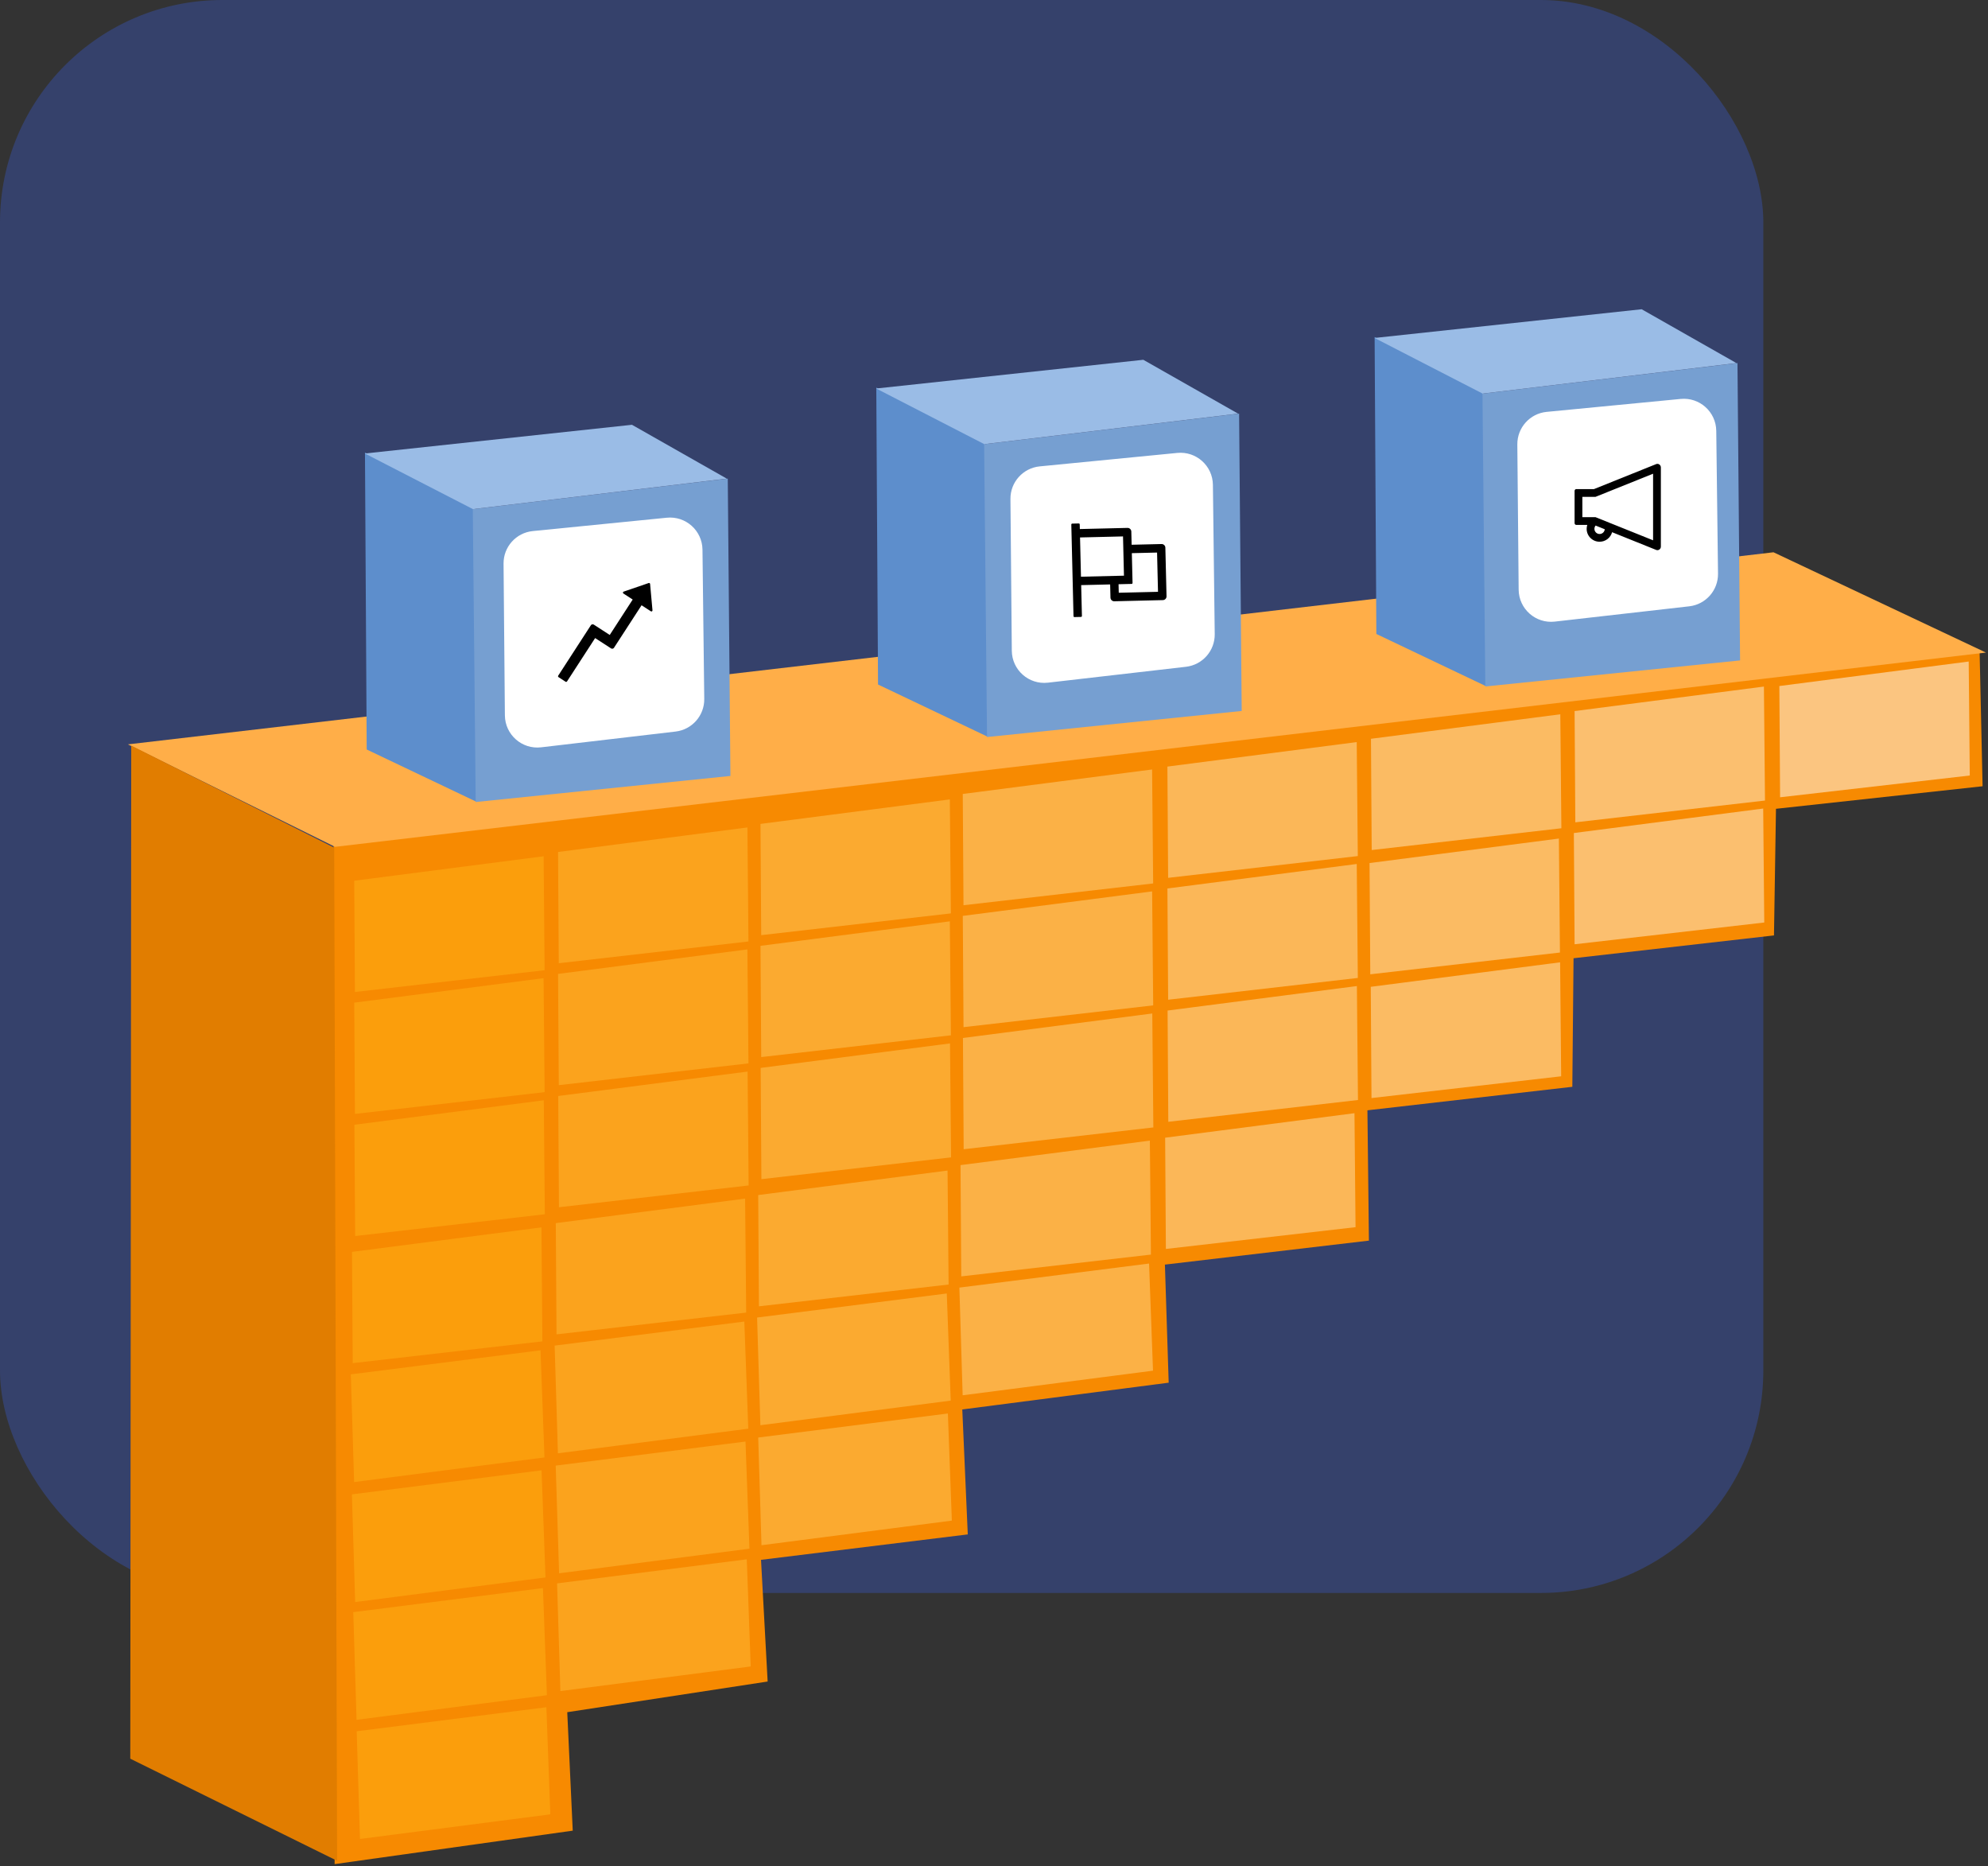 <svg width="553" height="519" viewBox="0 0 553 519" fill="none" xmlns="http://www.w3.org/2000/svg">
<rect x="0" y="0" width="553" height="519" fill="#333333" stroke="none"/>
<rect width="490.504" height="443" rx="61.865" fill="#35416B"/>
<path fill-rule="evenodd" clip-rule="evenodd" d="M550.668 181.232L92.791 234.31L93.083 518.411L159.319 509.104L157.793 476.162L213.535 467.633L211.693 433.791L269.205 426.719L267.679 391.971L325.093 384.526L324.042 351.688L380.792 345.017L380.373 308.779L437.372 302.24L437.711 266.488L493.466 260.142L494.022 224.928L551.493 218.657L550.668 181.232Z" fill="#F78A01"/>
<path fill-rule="evenodd" clip-rule="evenodd" d="M552.435 181.482L493.33 153.589L35.589 207.012L93.2 235.508L552.435 181.482Z" fill="#FFAE48"/>
<path fill-rule="evenodd" clip-rule="evenodd" d="M92.97 235.734L36.508 207.347L36.239 489.094L93.77 517.482L92.97 235.734Z" fill="#E17D00"/>
<path opacity="0.5" fill-rule="evenodd" clip-rule="evenodd" d="M324.108 316.394L324.311 347.332L377.07 341.278L376.774 309.581L324.108 316.394Z" fill="#FFE5B0"/>
<path opacity="0.5" fill-rule="evenodd" clip-rule="evenodd" d="M267.189 324.017L267.392 354.96L320.151 348.902L319.855 317.209L267.189 324.017Z" fill="#FFD98C"/>
<path opacity="0.5" fill-rule="evenodd" clip-rule="evenodd" d="M210.911 332.344L211.113 363.287L263.873 357.228L263.576 325.531L210.911 332.344Z" fill="#FFCA61"/>
<path opacity="0.5" fill-rule="evenodd" clip-rule="evenodd" d="M154.604 340.151L154.807 371.085L207.566 365.031L207.269 333.334L154.604 340.151Z" fill="#FFBD3A"/>
<path opacity="0.5" fill-rule="evenodd" clip-rule="evenodd" d="M97.911 348.148L98.114 379.09L150.873 373.032L150.614 341.335L97.911 348.148Z" fill="#FFB218"/>
<path opacity="0.5" fill-rule="evenodd" clip-rule="evenodd" d="M324.786 281.033L324.984 311.971L377.744 305.913L377.447 274.22L324.786 281.033Z" fill="#FFE5B0"/>
<path opacity="0.5" fill-rule="evenodd" clip-rule="evenodd" d="M267.863 288.662L268.065 319.6L320.825 313.541L320.528 281.849L267.863 288.662Z" fill="#FFD98C"/>
<path opacity="0.5" fill-rule="evenodd" clip-rule="evenodd" d="M211.594 296.988L211.796 327.926L264.556 321.868L264.259 290.175L211.594 296.988Z" fill="#FFCA61"/>
<path opacity="0.5" fill-rule="evenodd" clip-rule="evenodd" d="M155.282 304.796L155.485 335.734L208.244 329.675L207.962 298.006L155.282 304.796Z" fill="#FFBD3A"/>
<path opacity="0.5" fill-rule="evenodd" clip-rule="evenodd" d="M98.585 312.792L98.797 343.739L151.556 337.686L151.264 305.988L98.585 312.792Z" fill="#FFB218"/>
<path opacity="0.5" fill-rule="evenodd" clip-rule="evenodd" d="M437.8 231.665L438.003 262.603L490.763 256.55L490.466 224.853L437.8 231.665Z" fill="#FFF4DE"/>
<path opacity="0.5" fill-rule="evenodd" clip-rule="evenodd" d="M494.964 190.784L495.167 221.722L547.927 215.668L547.63 183.971L494.964 190.784Z" fill="white"/>
<path opacity="0.5" fill-rule="evenodd" clip-rule="evenodd" d="M438.003 197.748L438.206 228.69L490.965 222.632L490.668 190.935L438.003 197.748Z" fill="#FFF4DE"/>
<path opacity="0.5" fill-rule="evenodd" clip-rule="evenodd" d="M381.362 205.456L381.564 236.399L434.324 230.34L434.027 198.643L381.362 205.456Z" fill="#FFECC6"/>
<path opacity="0.5" fill-rule="evenodd" clip-rule="evenodd" d="M324.735 213.188L324.937 244.126L377.697 238.073L377.4 206.375L324.735 213.188Z" fill="#FFE5B0"/>
<path opacity="0.5" fill-rule="evenodd" clip-rule="evenodd" d="M267.811 220.803L268.014 251.745L320.773 245.687L320.476 213.99L267.811 220.803Z" fill="#FFD98C"/>
<path opacity="0.5" fill-rule="evenodd" clip-rule="evenodd" d="M211.542 229.129L211.745 260.067L264.504 254.013L264.212 222.316L211.542 229.129Z" fill="#FFCA61"/>
<path opacity="0.5" fill-rule="evenodd" clip-rule="evenodd" d="M155.231 236.936L155.433 267.874L208.193 261.821L207.91 230.114L155.231 236.936Z" fill="#FFBD3A"/>
<path opacity="0.5" fill-rule="evenodd" clip-rule="evenodd" d="M98.533 244.933L98.735 275.871L151.495 269.817L151.217 238.129L98.533 244.933Z" fill="#FFB218"/>
<path opacity="0.5" fill-rule="evenodd" clip-rule="evenodd" d="M380.966 240.015L381.169 270.953L433.928 264.899L433.631 233.202L380.966 240.015Z" fill="#FFECC6"/>
<path opacity="0.5" fill-rule="evenodd" clip-rule="evenodd" d="M381.305 274.433L381.508 305.371L434.267 299.317L433.971 267.62L381.305 274.433Z" fill="#FFECC6"/>
<path opacity="0.5" fill-rule="evenodd" clip-rule="evenodd" d="M324.74 247.087L324.942 278.025L377.702 271.967L377.405 240.274L324.74 247.087Z" fill="#FFE5B0"/>
<path opacity="0.5" fill-rule="evenodd" clip-rule="evenodd" d="M267.82 254.711L268.023 285.654L320.782 279.595L320.486 247.898L267.82 254.711Z" fill="#FFD98C"/>
<path opacity="0.5" fill-rule="evenodd" clip-rule="evenodd" d="M211.547 263.037L211.749 293.975L264.509 287.921L264.212 256.224L211.547 263.037Z" fill="#FFCA61"/>
<path opacity="0.5" fill-rule="evenodd" clip-rule="evenodd" d="M155.235 270.845L155.438 301.783L208.197 295.729L207.901 264.032L155.235 270.845Z" fill="#FFBD3A"/>
<path opacity="0.5" fill-rule="evenodd" clip-rule="evenodd" d="M98.538 278.841L98.74 309.779L151.5 303.725L151.203 272.028L98.538 278.841Z" fill="#FFB218"/>
<path opacity="0.5" fill-rule="evenodd" clip-rule="evenodd" d="M266.869 358.081L267.783 388.029L320.731 381.184L319.633 351.391L266.869 358.081Z" fill="#FFD98C"/>
<path opacity="0.5" fill-rule="evenodd" clip-rule="evenodd" d="M210.6 366.408L211.514 396.356L264.462 389.51L263.364 359.717L210.6 366.408Z" fill="#FFCA61"/>
<path opacity="0.5" fill-rule="evenodd" clip-rule="evenodd" d="M154.284 374.215L155.198 404.163L208.146 397.317L207.048 367.525L154.284 374.215Z" fill="#FFBD3A"/>
<path opacity="0.5" fill-rule="evenodd" clip-rule="evenodd" d="M97.586 382.211L98.505 412.159L151.453 405.314L150.355 375.521L97.586 382.211Z" fill="#FFB218"/>
<path opacity="0.5" fill-rule="evenodd" clip-rule="evenodd" d="M210.911 399.779L211.825 429.727L264.773 422.881L263.67 393.093L210.911 399.779Z" fill="#FFCA61"/>
<path opacity="0.5" fill-rule="evenodd" clip-rule="evenodd" d="M154.58 407.586L155.523 437.534L208.471 430.688L207.373 400.896L154.58 407.586Z" fill="#FFBD3A"/>
<path opacity="0.5" fill-rule="evenodd" clip-rule="evenodd" d="M97.888 415.582L98.797 445.53L151.74 438.689L150.642 408.897L97.888 415.582Z" fill="#FFB218"/>
<path opacity="0.5" fill-rule="evenodd" clip-rule="evenodd" d="M154.962 440.339L155.881 470.287L208.824 463.442L207.731 433.649L154.962 440.339Z" fill="#FFBD3A"/>
<path opacity="0.5" fill-rule="evenodd" clip-rule="evenodd" d="M98.269 448.336L99.183 478.284L152.131 471.438L151.033 441.645L98.269 448.336Z" fill="#FFB218"/>
<path opacity="0.5" fill-rule="evenodd" clip-rule="evenodd" d="M99.221 481.466L100.134 511.414L153.082 504.568L151.985 474.781L99.221 481.466Z" fill="#FFB218"/>
<path fill-rule="evenodd" clip-rule="evenodd" d="M101.522 125.849L102.005 208.435L132.558 222.984L131.778 141.509L101.522 125.849Z" fill="#5D8ECC"/>
<path fill-rule="evenodd" clip-rule="evenodd" d="M243.757 107.778L244.241 190.363L274.794 204.912L274.014 123.437L243.757 107.778Z" fill="#5D8ECC"/>
<path fill-rule="evenodd" clip-rule="evenodd" d="M382.377 93.721L382.86 176.306L413.414 190.855L412.638 109.38L382.377 93.721Z" fill="#5D8ECC"/>
<path fill-rule="evenodd" clip-rule="evenodd" d="M131.517 141.604L202.443 133.095L203.18 215.79L132.323 223.04L131.517 141.604Z" fill="#769FD1"/>
<path fill-rule="evenodd" clip-rule="evenodd" d="M273.757 123.533L344.679 115.024L345.402 197.718L274.559 204.969L273.757 123.533Z" fill="#769FD1"/>
<path fill-rule="evenodd" clip-rule="evenodd" d="M412.377 109.476L483.312 100.967L484.035 183.661L413.17 190.907L412.377 109.476Z" fill="#769FD1"/>
<path fill-rule="evenodd" clip-rule="evenodd" d="M101.495 126.115L131.556 141.587L202.16 133.104L175.794 118.133L101.495 126.115Z" fill="#9ABCE6"/>
<path fill-rule="evenodd" clip-rule="evenodd" d="M243.731 108.043L273.792 123.515L344.396 115.032L318.034 100.057L243.731 108.043Z" fill="#9ABCE6"/>
<path fill-rule="evenodd" clip-rule="evenodd" d="M382.355 93.986L412.416 109.458L483.02 100.976L456.658 86L382.355 93.986Z" fill="#9ABCE6"/>
<path fill-rule="evenodd" clip-rule="evenodd" d="M148.205 147.691C143.558 148.154 140.032 152.084 140.073 156.754L140.445 198.943C140.492 204.313 145.189 208.454 150.523 207.829L187.927 203.445C192.516 202.908 195.958 198.992 195.903 194.372L195.408 152.852C195.345 147.556 190.756 143.452 185.486 143.977L148.205 147.691Z" fill="white"/>
<path fill-rule="evenodd" clip-rule="evenodd" d="M289.222 129.701C284.568 130.156 281.032 134.09 281.074 138.766L281.453 180.965C281.501 186.327 286.185 190.465 291.513 189.852L329.906 185.431C334.504 184.901 337.957 180.98 337.9 176.352L337.393 134.832C337.329 129.543 332.752 125.442 327.487 125.957L289.222 129.701Z" fill="white"/>
<path fill-rule="evenodd" clip-rule="evenodd" d="M430.235 114.543C425.575 114.993 422.033 118.93 422.075 123.611L422.442 163.981C422.491 169.337 427.166 173.473 432.489 172.868L469.892 168.617C474.496 168.094 477.957 164.17 477.9 159.536L477.411 119.818C477.346 114.534 472.776 110.436 467.517 110.944L430.235 114.543Z" fill="white"/>
<path d="M180.448 162.141L173.477 164.53C173.246 164.61 173.207 164.922 173.412 165.055L175.997 166.731L169.611 176.581L165.175 173.708C164.9 173.53 164.538 173.611 164.363 173.881L155.274 187.906C155.232 187.972 155.218 188.051 155.234 188.127C155.25 188.203 155.296 188.269 155.361 188.312L157.324 189.591C157.459 189.678 157.642 189.639 157.73 189.504L165.548 177.448L169.981 180.321C170.255 180.496 170.618 180.418 170.793 180.148L178.463 168.326L181.047 170.002C181.094 170.032 181.147 170.048 181.202 170.049C181.258 170.049 181.312 170.035 181.359 170.006C181.406 169.978 181.444 169.937 181.469 169.888C181.494 169.839 181.505 169.783 181.5 169.729L180.835 162.389C180.821 162.201 180.629 162.076 180.448 162.141Z" fill="black"/>
<path d="M323.103 151.296L314.786 151.495L314.698 147.824C314.684 147.248 314.208 146.795 313.633 146.809L300.377 147.127L300.346 145.827C300.342 145.684 300.222 145.57 300.079 145.573L298.26 145.617C298.117 145.62 298.003 145.74 298.006 145.883L298.617 171.356C298.62 171.499 298.74 171.613 298.883 171.609L300.702 171.566C300.845 171.562 300.96 171.443 300.956 171.3L300.751 162.722L308.808 162.529L308.896 166.2C308.91 166.775 309.386 167.229 309.961 167.215L323.477 166.891C324.052 166.877 324.506 166.402 324.492 165.827L324.168 152.31C324.154 151.735 323.678 151.282 323.103 151.296ZM300.694 160.383L300.433 149.466L312.389 149.179L312.651 160.096L300.694 160.383ZM322.121 164.583L311.204 164.845L311.148 162.473L314.787 162.386C314.929 162.382 315.044 162.262 315.04 162.119L314.842 153.834L321.86 153.666L322.121 164.583Z" fill="black"/>
<path d="M461.037 129C460.923 129 460.806 129.021 460.689 129.069L443.399 136.016H438.48C438.216 136.016 438 136.238 438 136.514V145.483C438 145.759 438.216 145.981 438.48 145.981H441.531C441.42 146.329 441.36 146.698 441.36 147.073C441.36 149.049 442.973 150.657 444.959 150.657C446.621 150.657 448.022 149.529 448.436 148.006L460.692 152.931C460.809 152.976 460.926 153 461.04 153C461.547 153 462 152.574 462 152.004V129.996C461.997 129.426 461.547 129 461.037 129ZM444.959 148.507C444.164 148.507 443.519 147.865 443.519 147.073C443.519 146.737 443.636 146.416 443.849 146.161L446.396 147.184C446.336 147.922 445.715 148.507 444.959 148.507ZM459.837 150.258L444.203 143.977L443.816 143.821H440.16V138.176H443.816L444.203 138.02L459.837 131.739V150.258Z" fill="black"/>
</svg>
